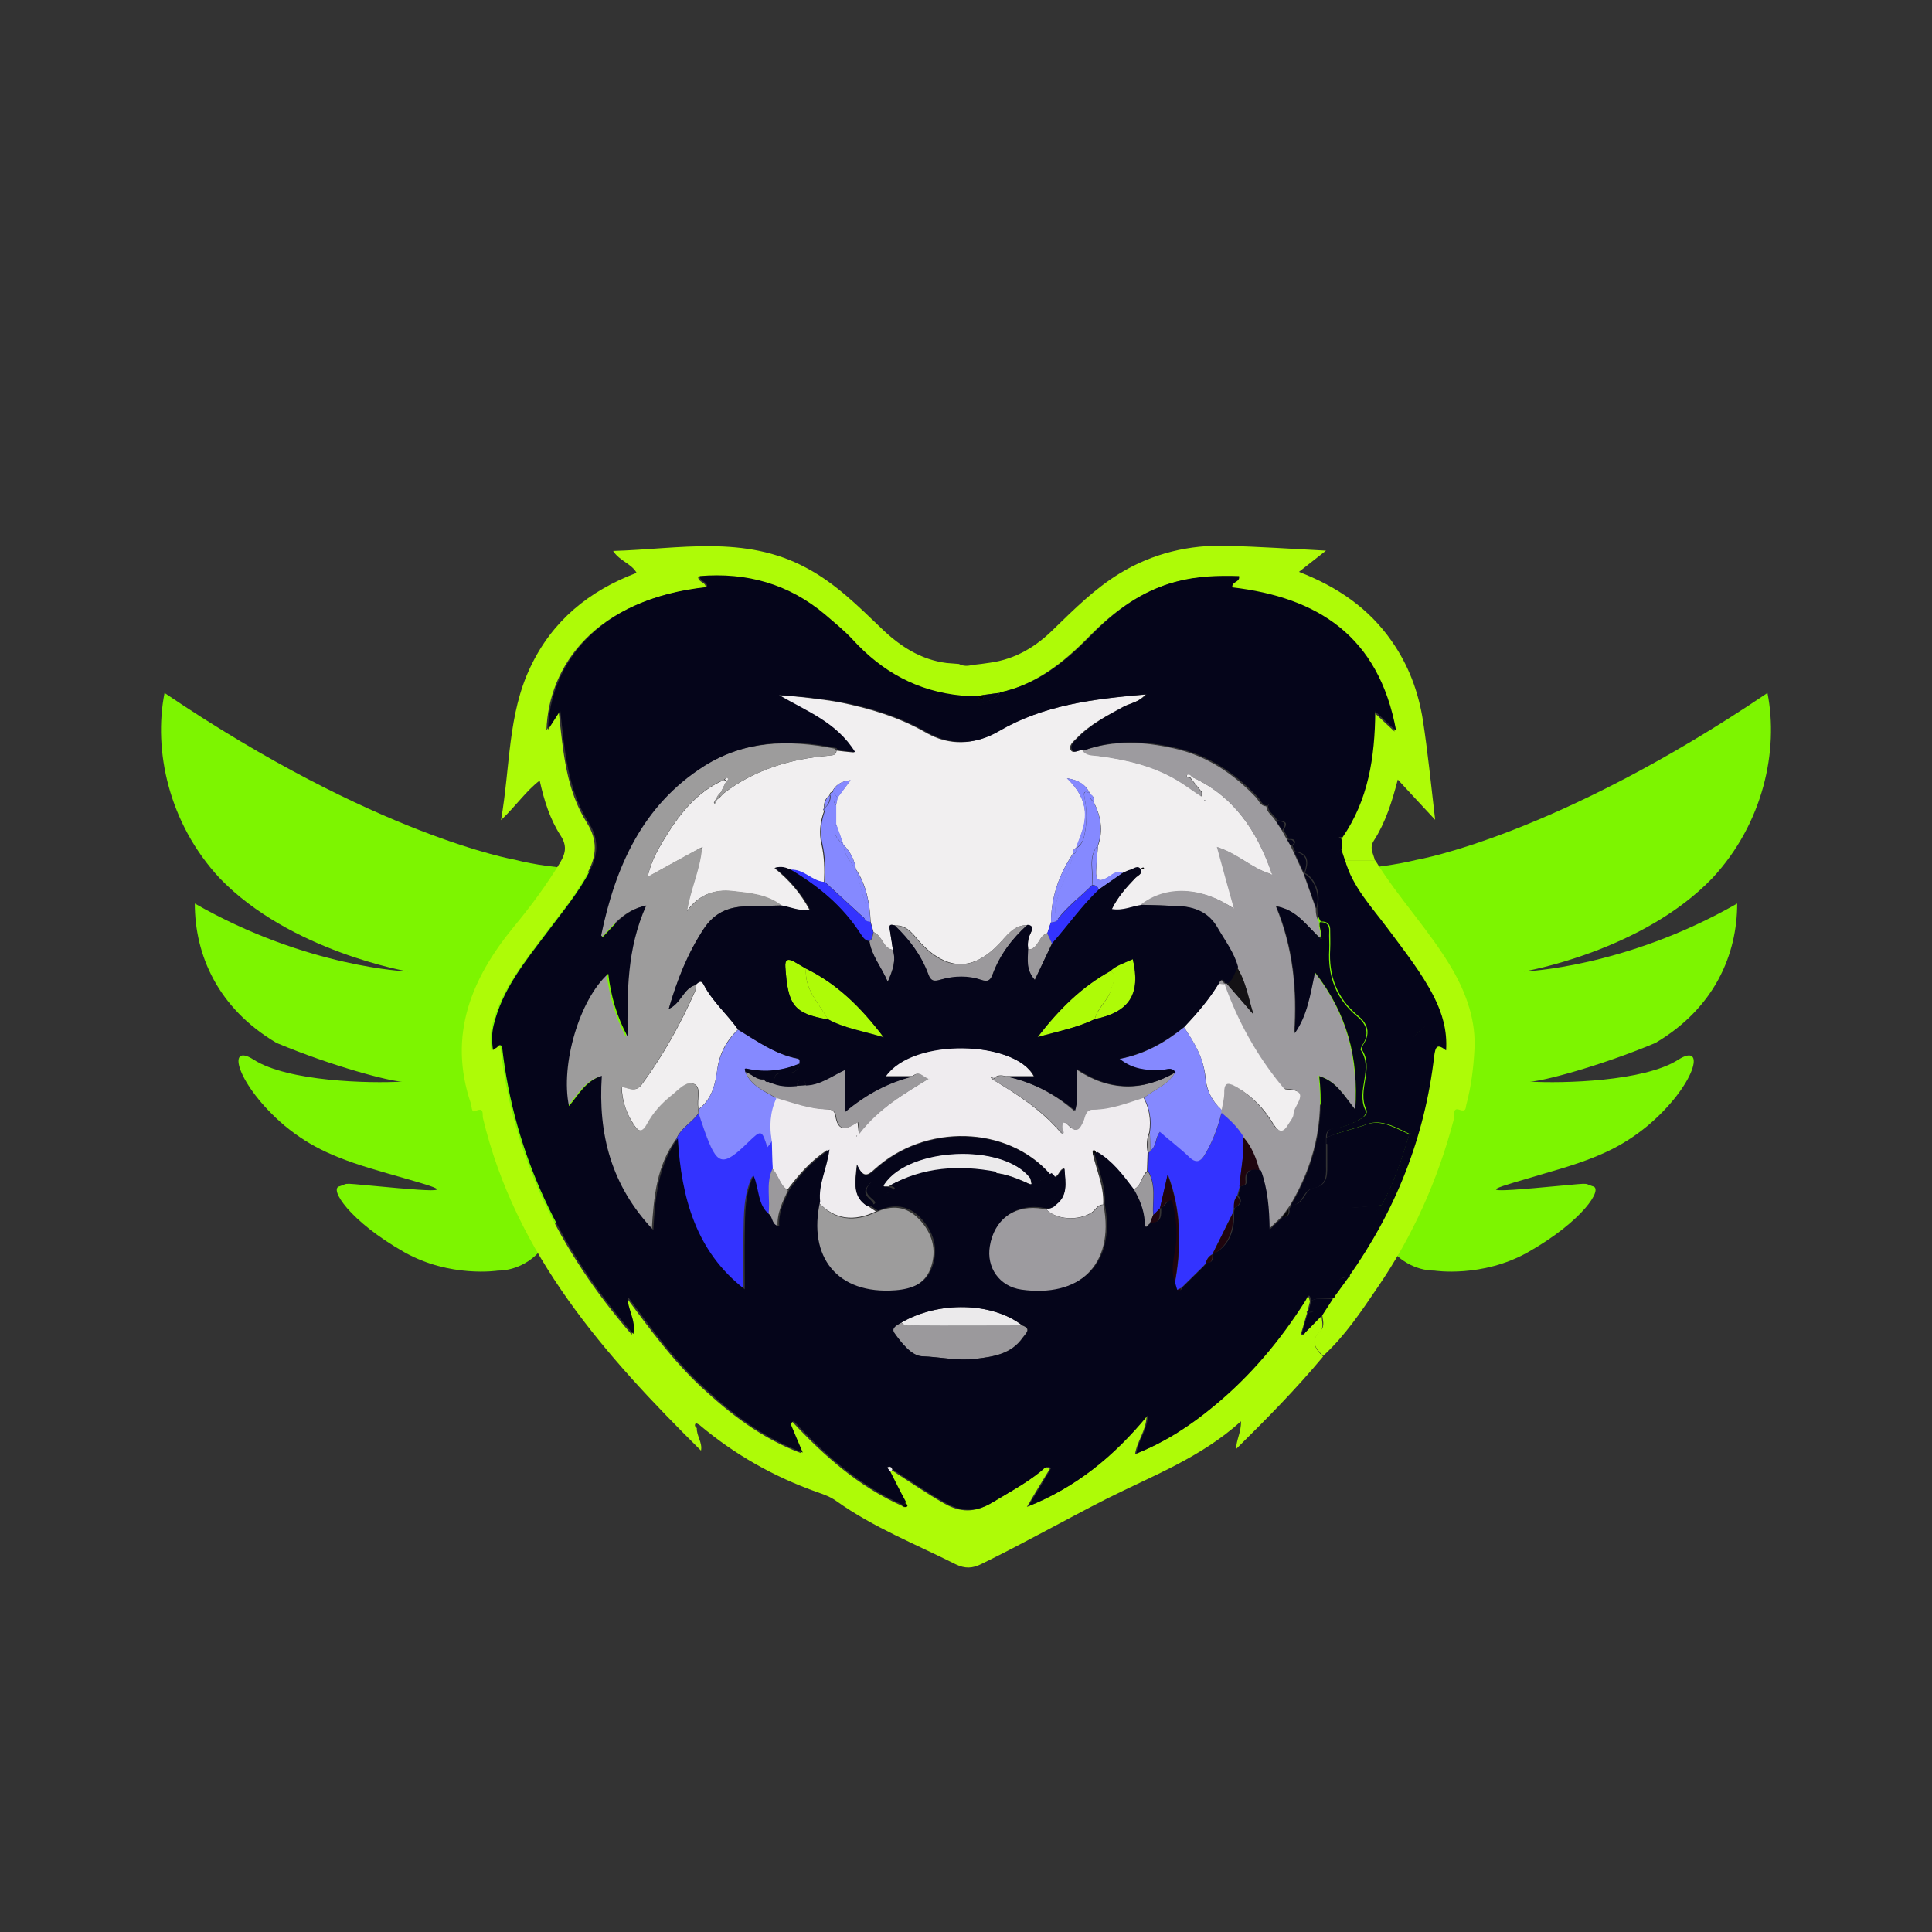 <?xml version="1.0" encoding="utf-8"?>
<!-- Generator: Adobe Illustrator 27.9.0, SVG Export Plug-In . SVG Version: 6.00 Build 0)  -->
<svg version="1.1" id="Capa_1" xmlns="http://www.w3.org/2000/svg" xmlns:xlink="http://www.w3.org/1999/xlink" x="0px" y="0px"
	 viewBox="0 0 60 60" style="enable-background:new 0 0 60 60;" xml:space="preserve">
<rect x="0" y="0" width="60" height="60" fill="#333333" stroke="none"/>
<style type="text/css">
	.st0{fill:#7DF500;}
	.st1{fill:#AEFB07;}
	.st2{fill:#030303;}
	.st3{fill:#F1EFF0;}
	.st4{fill:#9D9C9C;}
	.st5{fill:#9D9B9F;}
	.st6{fill:#EFECEF;}
	.st7{fill:#3333FF;}
	.st8{fill:#9B999C;}
	.st9{fill:#EBEAEB;}
	.st10{fill:#1F050E;}
	.st11{fill:#050407;}
	.st12{fill:#8589FF;}
	.st13{fill:#060406;}
	.st14{fill:#141215;}
	.st15{fill:#05051A;}
</style>
<path class="st0" d="M44.01,26.7c0,0,4.32-0.74,10.88-5.18c0.35,1.77-0.12,4.04-1.71,5.75c-2.19,2.28-5.85,2.9-5.85,2.9
	s3.13-0.11,6.62-2.11c0,1.59-0.71,3.25-2.54,4.33c-1.77,0.74-3.55,1.2-3.9,1.2c1.01,0.06,3.55,0,4.61-0.68
	c0.89-0.57,0.53,0.8-0.95,2.05c-0.83,0.68-1.6,1.03-3.19,1.48c-1.54,0.46-2.31,0.63-0.35,0.46c1.95-0.17,1.48-0.17,1.83-0.06
	c0.35,0.06-0.3,1.08-2.01,2.05c-1.42,0.8-2.9,0.57-2.9,0.57c-0.59,0-1.18-0.34-1.48-0.85c-0.95-1.94-3.07-6.26-2.9-6.44
	c0.12-0.17,0.59-2.79,0.89-4.27c0.12-0.51,0.59-0.91,1.12-0.91C42.71,26.93,43.3,26.87,44.01,26.7z"/>
<path class="st0" d="M15.99,26.7c0,0-4.32-0.74-10.88-5.18c-0.35,1.77,0.12,4.04,1.71,5.75c2.19,2.28,5.85,2.9,5.85,2.9
	s-3.13-0.11-6.62-2.11c0,1.59,0.71,3.25,2.54,4.33c1.77,0.74,3.55,1.2,3.9,1.2c-1.01,0.06-3.55,0-4.61-0.68
	C7,32.34,7.36,33.7,8.84,34.96c0.83,0.68,1.6,1.03,3.19,1.48c1.6,0.46,2.31,0.63,0.35,0.46c-1.95-0.17-1.48-0.17-1.83-0.06
	c-0.35,0.06,0.3,1.08,2.01,2.05c1.42,0.8,2.9,0.57,2.9,0.57c0.59,0,1.18-0.34,1.48-0.85c0.95-1.94,3.07-6.26,2.9-6.44
	c-0.12-0.17-0.59-2.79-0.89-4.27c-0.12-0.51-0.59-0.91-1.12-0.91C17.29,26.93,16.64,26.87,15.99,26.7z"/>
<g>
	<g>
		<path class="st1" d="M41.09,42.13c-0.84,1.01-1.76,1.94-2.7,2.87c0-0.28,0.16-0.52,0.15-0.86c-1.25,1.13-2.75,1.69-4.18,2.41
			c-1.3,0.66-2.57,1.38-3.88,2.02c-0.28,0.14-0.51,0.15-0.8,0.01c-1.25-0.63-2.55-1.14-3.7-1.96c-0.18-0.13-0.39-0.21-0.6-0.28
			c-1.35-0.48-2.57-1.17-3.66-2.09c-0.04-0.02-0.1-0.06-0.11-0.05c-0.05,0.05-0.03,0.11,0.03,0.15c-0.01,0.24,0.18,0.45,0.13,0.7
			c-2.99-2.96-5.75-6.07-6.77-10.32c-0.03-0.11,0.06-0.37-0.25-0.22c-0.11,0.05-0.1-0.16-0.13-0.25c-0.71-2.1,0.01-3.86,1.33-5.47
			c0.53-0.64,1.02-1.3,1.45-2.01c0.17-0.29,0.21-0.52,0.01-0.83c-0.33-0.51-0.51-1.08-0.65-1.71c-0.43,0.33-0.72,0.77-1.2,1.23
			c0.29-1.68,0.21-3.28,0.91-4.75c0.68-1.44,1.82-2.37,3.3-2.93c-0.16-0.29-0.52-0.36-0.73-0.68c2.05-0.06,4.09-0.51,6.01,0.53
			c0.9,0.48,1.61,1.19,2.33,1.88c0.57,0.55,1.22,0.97,2.02,1.07c0.13,0.01,0.25,0.02,0.38,0.03c0.13,0.07,0.27,0.07,0.42,0.03
			c0.18-0.02,0.37-0.04,0.55-0.07c0.79-0.11,1.43-0.5,1.98-1.05c0.64-0.62,1.27-1.25,2.04-1.72c1.03-0.63,2.17-0.9,3.37-0.86
			c0.97,0.03,1.93,0.09,3.04,0.15c-0.33,0.26-0.56,0.44-0.84,0.66c1.19,0.46,2.17,1.13,2.88,2.15c0.52,0.74,0.83,1.57,0.97,2.46
			c0.15,0.98,0.25,1.97,0.38,3.09c-0.44-0.47-0.79-0.85-1.16-1.25c-0.18,0.69-0.38,1.33-0.74,1.89c-0.16,0.24-0.01,0.42,0.03,0.63
			c-0.31,0-0.63,0-0.94,0c-0.04-0.12-0.08-0.24-0.12-0.36c0-0.09,0-0.19,0-0.28c0-0.02,0-0.04,0-0.06c0.8-1.16,1.01-2.48,1.02-3.92
			c0.22,0.21,0.39,0.37,0.65,0.61c-0.55-2.96-2.45-4.15-5.09-4.46c-0.02-0.19,0.25-0.16,0.21-0.35c-0.65-0.02-1.3,0-1.94,0.17
			c-1.07,0.28-1.91,0.92-2.66,1.68c-0.8,0.82-1.67,1.51-2.82,1.76c-0.15,0.02-0.31,0.04-0.46,0.06c-0.07,0.01-0.14,0.03-0.21,0.04
			c-0.18,0-0.36,0-0.53,0c-1.37-0.12-2.47-0.74-3.39-1.75c-0.26-0.28-0.56-0.52-0.85-0.77c-1.13-0.94-2.43-1.3-3.89-1.19
			c0,0.19,0.26,0.16,0.23,0.34c-3.44,0.36-4.88,2.45-4.94,4.43c0.13-0.2,0.25-0.39,0.38-0.59c0.14,1.27,0.23,2.44,0.88,3.47
			c0.33,0.53,0.3,1.01,0.03,1.52c-0.36,0.7-0.86,1.29-1.33,1.91c-0.66,0.89-1.38,1.75-1.65,2.87c-0.06,0.25-0.06,0.5-0.02,0.77
			c0.05-0.04,0.08-0.06,0.12-0.08c0.05-0.03,0.07-0.11,0.16-0.04c0.38,3.4,1.82,6.34,4.08,8.94c0.09-0.45-0.19-0.77-0.18-1.17
			c0.73,0.98,1.44,1.96,2.34,2.8c0.9,0.83,1.85,1.58,3.1,2.05c-0.16-0.37-0.27-0.64-0.38-0.9c0.03-0.03,0.07-0.05,0.1-0.08
			c0.99,1.06,2.06,2.01,3.4,2.61c0.04,0.03,0.09,0.08,0.14,0.01c0.01-0.02-0.03-0.07-0.05-0.1c-0.16-0.32-0.32-0.64-0.49-0.95
			c0.03-0.02,0.05-0.05,0.08-0.07c0.54,0.35,1.08,0.72,1.64,1.04c0.51,0.29,0.95,0.29,1.46-0.01c0.51-0.31,1.05-0.59,1.51-0.97
			c0.09-0.07,0.17-0.21,0.32-0.09c0,0-0.01,0-0.01,0c-0.24,0.39-0.48,0.78-0.71,1.18c1.48-0.59,2.66-1.54,3.72-2.83
			c-0.02,0.48-0.3,0.78-0.36,1.19c0.93-0.37,1.7-0.89,2.42-1.48c1.13-0.93,2.05-2.03,2.83-3.26c0.05-0.07,0.12-0.32,0.18,0
			c-0.02,0.09-0.05,0.19-0.07,0.28c-0.03,0.02-0.04,0.04-0.02,0.08c-0.05,0.18-0.11,0.37-0.16,0.55c-0.01,0.04-0.04,0.1-0.02,0.11
			c0.04,0.04,0.08,0,0.1-0.04c0.18-0.18,0.35-0.36,0.53-0.54c0.01,0.17,0.08,0.37-0.04,0.49C40.69,41.64,40.83,41.88,41.09,42.13z"
			/>
		<path class="st1" d="M41.77,26.72c0.31,0,0.63,0,0.94,0c0.73,1.19,1.71,2.2,2.41,3.41c0.44,0.77,0.72,1.6,0.67,2.47
			c-0.03,0.56-0.1,1.14-0.25,1.7c-0.03,0.1,0.01,0.25-0.23,0.16c-0.21-0.07-0.13,0.2-0.16,0.3c-0.49,1.87-1.27,3.62-2.36,5.21
			c-0.51,0.75-1.02,1.52-1.7,2.14c-0.26-0.25-0.41-0.49-0.07-0.8c0.13-0.12,0.06-0.32,0.04-0.49c0.11-0.17,0.22-0.34,0.33-0.51
			c0.16-0.22,0.32-0.44,0.48-0.66c0,0,0,0,0,0c1.46-2.06,2.36-4.34,2.66-6.85c0.04-0.3,0.08-0.4,0.37-0.18
			c0.04-0.62-0.12-1.15-0.37-1.65c-0.39-0.77-0.93-1.44-1.44-2.13C42.6,28.17,42.01,27.56,41.77,26.72z"/>
	</g>
	<path class="st2" d="M30.57,21.58c-0.04,0.17-0.1,0.2-0.21,0.04C30.43,21.61,30.5,21.59,30.57,21.58z"/>
	<path class="st2" d="M28.13,46.67c0.02,0.03,0.06,0.08,0.05,0.1c-0.04,0.07-0.09,0.02-0.14-0.01C28.07,46.73,28.1,46.7,28.13,46.67
		z"/>
	<path class="st3" d="M25.98,23.31c0.15,0.02,0.31,0.04,0.54,0.06c-0.58-0.94-1.51-1.28-2.37-1.78c0.31,0.02,0.62,0.04,0.93,0.08
		c0.33,0.04,0.66,0.08,0.99,0.14c0.94,0.19,1.84,0.46,2.68,0.94c0.72,0.42,1.5,0.39,2.23-0.03c1.4-0.82,2.95-1.01,4.59-1.15
		c-0.22,0.25-0.48,0.27-0.69,0.38c-0.51,0.28-1.04,0.55-1.45,0.98c-0.1,0.1-0.25,0.22-0.18,0.36c0.08,0.15,0.25-0.03,0.38,0.02
		c0.13,0.15,0.31,0.13,0.48,0.16c0.85,0.11,1.68,0.3,2.43,0.74c0.26,0.15,0.51,0.34,0.78,0.52c0-0.08,0.01-0.12,0-0.14
		c-0.12-0.15-0.24-0.29-0.35-0.44L37,24.12c1.31,0.59,2.03,1.67,2.49,2.97c-0.02,0.02-0.03,0.03-0.05,0.05
		c-0.56-0.17-0.99-0.61-1.62-0.82c0.18,0.66,0.35,1.27,0.53,1.92c-1.03-0.7-2.13-0.74-2.9-0.12c-0.3,0.03-0.59,0.19-0.93,0.13
		c0.19-0.39,0.46-0.69,0.74-0.98c0.07-0.07,0.23-0.13,0.16-0.25c-0.09-0.15-0.22-0.02-0.33,0.01c-0.08,0.02-0.14,0.06-0.22,0.09
		c-0.21-0.1-0.35,0.07-0.5,0.15c-0.27,0.15-0.34,0.03-0.33-0.21c0.01-0.27,0.04-0.53,0.06-0.79c0.17-0.47,0.09-0.92-0.13-1.36
		c0.02-0.11-0.01-0.19-0.12-0.24l0-0.03c-0.13-0.27-0.35-0.41-0.71-0.47c0.48,0.47,0.67,0.96,0.5,1.55
		c-0.06,0.21-0.14,0.41-0.22,0.62l0-0.01c-0.08,0.04-0.11,0.11-0.1,0.19c0,0,0-0.01,0-0.01c-0.43,0.65-0.68,1.35-0.68,2.13
		c-0.04,0.11-0.08,0.22-0.11,0.34c-0.28,0.07-0.26,0.5-0.6,0.51c-0.02-0.17-0.01-0.33,0.07-0.49c0.03-0.07,0.14-0.25-0.09-0.27
		c-0.43,0-0.63,0.32-0.88,0.58c-0.8,0.84-1.59,0.84-2.41,0c-0.23-0.24-0.41-0.59-0.83-0.57c-0.09-0.02-0.19-0.06-0.16,0.11
		c0.04,0.22,0.07,0.43,0.1,0.65c-0.32-0.05-0.33-0.45-0.6-0.55c-0.03-0.11-0.06-0.21-0.09-0.32c-0.03-0.58-0.13-1.14-0.46-1.64
		L26.58,27c-0.04-0.3-0.18-0.56-0.39-0.77l0,0.01c-0.08-0.22-0.15-0.44-0.23-0.65c0-0.19,0-0.39,0-0.58
		c0.01-0.07,0.03-0.13,0.04-0.2l0-0.03c0.12-0.16,0.24-0.32,0.41-0.55c-0.32,0.04-0.46,0.16-0.56,0.34l0,0.02
		c-0.06,0.01-0.09,0.05-0.09,0.11l0,0c-0.14,0.1-0.18,0.24-0.17,0.4l0,0.01c-0.01,0.01-0.03,0.02-0.03,0.02
		c0.01,0.02,0.02,0.04,0.03,0.06c-0.12,0.33-0.16,0.68-0.08,1.02c0.09,0.39,0.1,0.79,0.08,1.19c-0.39-0.03-0.64-0.41-1.05-0.38
		c-0.15-0.07-0.3-0.12-0.49-0.06c0.47,0.38,0.82,0.79,1.09,1.3c-0.34,0.05-0.6-0.08-0.88-0.13c-0.44-0.35-0.98-0.39-1.51-0.45
		c-0.59-0.07-1.07,0.12-1.43,0.63c0.11-0.69,0.4-1.28,0.46-1.93c0.01-0.02,0.02-0.04,0.03-0.07c-0.02,0.01-0.04,0.02-0.06,0.03
		c-0.52,0.28-1.04,0.57-1.64,0.9c0.11-0.48,0.3-0.82,0.5-1.15c0.47-0.78,1.01-1.49,1.88-1.87c0.02,0.02,0.04,0.04,0.06,0.06
		c-0.05,0.11-0.11,0.21-0.16,0.32c-0.03,0.03-0.06,0.07-0.09,0.1c-0.02,0.04-0.04,0.08-0.07,0.12c-0.02,0.04-0.04,0.07-0.06,0.11
		c0,0,0.02,0.02,0.03,0.03c0.02-0.04,0.04-0.08,0.06-0.12c0.04-0.03,0.07-0.06,0.11-0.09c0.03-0.03,0.06-0.07,0.09-0.1
		c0.96-0.74,2.07-1.08,3.27-1.18C25.84,23.45,25.97,23.47,25.98,23.31z M37.41,24.88l0.02-0.03l-0.03,0L37.41,24.88z M35.5,26.94
		c-0.02,0.01-0.04,0.02-0.06,0.03c0.01,0.01,0.02,0.03,0.03,0.03c0.02,0,0.04-0.02,0.06-0.03C35.52,26.96,35.52,26.95,35.5,26.94z"
		/>
	<path class="st4" d="M21.8,26.37c-0.06,0.65-0.35,1.24-0.46,1.93c0.36-0.51,0.84-0.7,1.43-0.63c0.53,0.06,1.06,0.1,1.51,0.45
		c-0.38,0.01-0.76,0.02-1.14,0.03c-0.54,0.02-0.96,0.21-1.28,0.69c-0.5,0.76-0.83,1.59-1.09,2.49c0.38-0.17,0.45-0.64,0.83-0.74
		c0,0.06,0.01,0.13-0.02,0.19c-0.45,1.02-0.99,1.99-1.65,2.89c-0.2,0.27-0.4,0.13-0.63,0.08c0.01,0.44,0.15,0.81,0.36,1.15
		c0.14,0.22,0.26,0.32,0.42,0.01c0.18-0.34,0.43-0.63,0.74-0.87c0.22-0.17,0.47-0.48,0.72-0.38c0.25,0.1,0.08,0.49,0.14,0.74
		c0,0.02,0,0.03,0,0.05c0,0.04,0.01,0.08,0.01,0.12c-0.2,0.29-0.55,0.46-0.69,0.8c-0.6,0.82-0.7,1.78-0.76,2.85
		c-1.3-1.38-1.71-2.99-1.6-4.79c-0.51,0.16-0.72,0.59-1.02,0.94c-0.27-1.29,0.33-3.32,1.22-4.11c0.09,0.7,0.28,1.34,0.6,1.95
		c-0.01-1.36-0.03-2.71,0.58-4.07c-0.66,0.14-0.98,0.6-1.35,0.98c-0.02-0.02-0.05-0.04-0.05-0.05c0.44-2.13,1.28-4.04,3.2-5.26
		c1.27-0.81,2.67-0.85,4.1-0.56c0.02,0,0.04,0.05,0.05,0.07c-0.02,0.16-0.15,0.14-0.25,0.15c-1.19,0.1-2.3,0.44-3.27,1.18
		c-0.02-0.02-0.04-0.04-0.06-0.06c0.05-0.11,0.11-0.21,0.16-0.32c0.01-0.02,0.05-0.06,0.04-0.07c-0.03-0.05-0.07-0.03-0.1,0.01
		c-0.87,0.38-1.41,1.09-1.88,1.87c-0.2,0.33-0.39,0.67-0.5,1.15c0.61-0.33,1.12-0.62,1.64-0.9C21.78,26.34,21.79,26.36,21.8,26.37z"
		/>
	<path class="st5" d="M39.48,27.09c-0.46-1.3-1.17-2.38-2.49-2.97c-0.04-0.05-0.11-0.09-0.14-0.03c-0.03,0.07,0.07,0.05,0.11,0.07
		c0.12,0.15,0.24,0.29,0.35,0.44c0.01,0.02,0,0.06,0,0.14c-0.28-0.18-0.52-0.37-0.78-0.52c-0.75-0.44-1.58-0.63-2.43-0.74
		c-0.17-0.02-0.35,0-0.48-0.16c0.95-0.35,1.91-0.29,2.87-0.07c1,0.23,1.82,0.78,2.52,1.52c0.09,0.1,0.13,0.26,0.31,0.27l0.01,0.01
		c0.01,0.2,0.2,0.28,0.28,0.44c0.07,0.1,0.13,0.2,0.2,0.3c0.05,0.1,0.11,0.2,0.16,0.29c0.04,0.06,0.07,0.13,0.11,0.19
		c0.03,0.06,0.06,0.13,0.09,0.19c0.1,0.22,0.21,0.45,0.31,0.67c0,0,0,0,0,0c0.13,0.36,0.26,0.72,0.38,1.08
		c0,0.15,0.02,0.3,0.11,0.43c-0.05,0.16,0.1,0.33,0,0.49l0.01-0.01c-0.41-0.36-0.71-0.87-1.36-0.98c0.54,1.31,0.66,2.61,0.57,3.94
		c0.39-0.55,0.48-1.18,0.63-1.89c0.99,1.27,1.36,2.64,1.25,4.26c-0.36-0.45-0.58-0.88-1.12-1.04c0.17,1.47-0.15,2.78-0.88,4.01
		c-0.03,0.04-0.06,0.09-0.09,0.13c-0.07,0.09-0.13,0.18-0.2,0.26c-0.12,0.11-0.24,0.23-0.41,0.39c-0.01-0.66-0.06-1.27-0.27-1.84
		c-0.1-0.38-0.25-0.75-0.51-1.05c-0.17-0.3-0.42-0.53-0.68-0.75c0-0.04,0-0.07,0-0.11c0.03-0.17,0.08-0.35,0.08-0.52
		c-0.01-0.4,0.17-0.32,0.4-0.18c0.48,0.28,0.85,0.68,1.13,1.14c0.18,0.3,0.32,0.25,0.47-0.01c0.06-0.1,0.14-0.2,0.15-0.3
		c0.01-0.27,0.61-0.75-0.24-0.77c-0.05,0-0.1-0.08-0.14-0.13c-0.77-0.94-1.35-2-1.76-3.14l0.04,0l0.05,0
		c0.25,0.29,0.5,0.58,0.83,0.95c-0.17-0.56-0.25-1.04-0.51-1.46c-0.12-0.45-0.4-0.82-0.63-1.21c-0.27-0.48-0.7-0.66-1.22-0.68
		c-0.38-0.02-0.76-0.03-1.14-0.04c0.77-0.61,1.88-0.58,2.9,0.12c-0.18-0.65-0.35-1.25-0.53-1.92c0.64,0.2,1.06,0.64,1.62,0.82
		c0.03,0.01,0.05,0.02,0.08,0.02C39.5,27.14,39.49,27.11,39.48,27.09z"/>
	<path class="st6" d="M35.17,36.95c-0.33-0.44-0.65-0.88-1.14-1.16c-0.01-0.04-0.04-0.09-0.09-0.06c-0.02,0.01,0,0.08,0,0.12
		c0.12,0.52,0.35,1.01,0.32,1.56c-0.17-0.01-0.23,0.15-0.34,0.23c-0.41,0.29-1.15,0.24-1.43-0.09c0.09-0.01,0.18-0.01,0.23-0.11
		c0.47-0.28,0.36-0.72,0.33-1.16c-0.19,0.04-0.16,0.32-0.37,0.25c-0.03-0.03-0.05-0.06-0.08-0.08c-1.32-1.5-3.87-1.57-5.44-0.14
		c-0.22,0.2-0.35,0.28-0.55-0.15c-0.06,0.57-0.14,1,0.32,1.28c0.09,0.06,0.18,0.12,0.27,0.18c-0.67,0.32-1.28,0.27-1.8-0.3
		c-0.06-0.53,0.21-1,0.29-1.61c-0.55,0.37-0.9,0.79-1.24,1.24c-0.25-0.16-0.28-0.47-0.48-0.67c-0.01-0.29-0.01-0.58-0.02-0.87
		c-0.07-0.46-0.05-0.91,0.14-1.34c0.53,0.15,1.05,0.36,1.61,0.38c0.13,0,0.22,0.06,0.24,0.19c0.09,0.58,0.39,0.4,0.7,0.2l-0.01-0.01
		c0.01,0.09,0.02,0.18,0.04,0.38c0.61-0.79,1.4-1.24,2.16-1.71c0.01-0.01,0.02-0.02,0.03-0.03c-0.01,0.01-0.02,0.03-0.02,0.04
		c-0.17-0.03-0.29-0.28-0.5-0.09c-0.27,0-0.54,0-0.85,0c0.85-1.22,4.03-1.11,4.61,0c-0.3,0-0.58,0-0.86,0
		c-0.14-0.03-0.28-0.05-0.39,0.08c-0.02-0.03-0.02-0.09-0.08-0.03c0,0,0.04,0.03,0.05,0.05c0.76,0.46,1.51,0.94,2.1,1.63
		c0.02,0.02,0.06,0.06,0.07,0.05c0.05-0.04,0.03-0.07-0.01-0.11c-0.01-0.15-0.03-0.36,0.19-0.15c0.27,0.27,0.35,0.1,0.46-0.13
		c0.07-0.15,0.06-0.35,0.31-0.36c0.55-0.01,1.05-0.21,1.57-0.37c0.18,0.34,0.24,0.7,0.18,1.08c-0.08,0.2-0.09,0.41-0.05,0.62
		c-0.01,0.2-0.01,0.39-0.02,0.59C35.44,36.53,35.45,36.86,35.17,36.95z M26.6,35.3l0.02-0.03l-0.02,0L26.6,35.3z"/>
	<g>
		<path class="st7" d="M23.97,35.43c-0.04,0.06-0.09,0.12-0.14,0.18c-0.17-0.55-0.19-0.55-0.59-0.16c-0.81,0.79-0.97,0.74-1.36-0.35
			c-0.06-0.18-0.12-0.36-0.18-0.53c-0.2,0.29-0.55,0.46-0.69,0.8c0.11,1.84,0.56,3.52,2.08,4.69c0-0.6-0.01-1.18,0-1.76
			c0.01-0.59,0-1.19,0.27-1.77c0.19,0.41,0.11,0.91,0.51,1.22c0.08-0.48-0.09-0.99,0.13-1.45C23.98,36.01,23.98,35.72,23.97,35.43z"
			/>
		<path class="st7" d="M38.62,35.31c-0.17-0.3-0.42-0.53-0.68-0.75c-0.11,0.45-0.27,0.88-0.51,1.28c-0.12,0.21-0.26,0.3-0.48,0.09
			c-0.28-0.27-0.6-0.51-0.92-0.79c-0.15,0.18-0.1,0.45-0.29,0.58c-0.01,0.03-0.03,0.05-0.06,0.06c-0.01,0.2-0.01,0.39-0.02,0.59
			c0.26,0.43,0.13,0.9,0.16,1.36c0.07-0.07,0.14-0.14,0.21-0.21c0,0,0,0,0,0c0.08-0.35,0.16-0.7,0.24-1.05
			c0.43,1.13,0.43,2.27,0.21,3.43c0.02,0.06,0.03,0.12,0.05,0.17c0.05-0.03,0.11-0.06,0.16-0.08c0.22-0.22,0.45-0.44,0.67-0.66
			c0.03-0.03,0.06-0.07,0.09-0.1c0,0,0,0,0,0c0.02-0.13,0.09-0.22,0.2-0.28c0,0,0,0,0,0c0.21-0.43,0.43-0.86,0.64-1.29
			c0.01-0.05,0.02-0.09,0.03-0.14c0-0.14,0-0.27,0.1-0.38c0.03-0.1,0.05-0.2,0.08-0.29C38.53,36.34,38.65,35.83,38.62,35.31z"/>
	</g>
	<path class="st4" d="M25.42,37.34c0.52,0.58,1.13,0.62,1.8,0.3c0.48-0.22,0.93-0.18,1.31,0.21c0.42,0.43,0.58,0.96,0.37,1.54
		c-0.19,0.5-0.63,0.68-1.14,0.72C25.95,40.24,25.03,39.06,25.42,37.34z"/>
	<path class="st5" d="M32.5,37.56c0.29,0.33,1.02,0.37,1.43,0.09c0.11-0.08,0.17-0.24,0.34-0.23c0.37,1.92-0.85,2.91-2.59,2.66
		c-0.69-0.1-1.09-0.69-0.98-1.35c0.13-0.8,0.74-1.28,1.53-1.21C32.31,37.53,32.41,37.54,32.5,37.56z"/>
	<path class="st8" d="M31.74,41.16c0.29,0.11,0.13,0.23,0.02,0.38c-0.36,0.51-0.89,0.59-1.46,0.66c-0.57,0.07-1.12-0.06-1.68-0.08
		c-0.32-0.01-0.63-0.41-0.85-0.72c-0.13-0.18,0.09-0.25,0.22-0.33c0.11,0.14,0.26,0.09,0.39,0.09
		C29.51,41.16,30.63,41.16,31.74,41.16z"/>
	<path class="st9" d="M27.58,36.85c-0.05-0.02-0.21,0.04-0.12-0.09c0.78-1.15,3.69-1.27,4.52-0.19c0.03,0.04,0.03,0.11,0.06,0.23
		c-0.41-0.19-0.77-0.34-1.16-0.38C29.74,36.2,28.63,36.27,27.58,36.85z"/>
	<path class="st9" d="M31.74,41.16c-1.12,0-2.24,0.01-3.35,0c-0.13,0-0.29,0.05-0.39-0.09C29.16,40.4,30.81,40.44,31.74,41.16z"/>
	<path class="st8" d="M35.65,36.38c0.26,0.43,0.13,0.9,0.16,1.36c-0.03,0.09-0.07,0.18-0.1,0.26c-0.07,0.02-0.19,0.3-0.2-0.03
		c-0.01-0.37-0.15-0.7-0.34-1.01C35.45,36.86,35.44,36.53,35.65,36.38z"/>
	<path class="st8" d="M23.86,37.75c0.08-0.48-0.09-0.99,0.13-1.45c0.2,0.2,0.23,0.51,0.48,0.67c-0.17,0.36-0.35,0.71-0.32,1.14
		C23.93,38.07,23.95,37.87,23.86,37.75z"/>
	<path class="st10" d="M36.02,37.53c0.08-0.35,0.16-0.7,0.24-1.05c0.43,1.13,0.43,2.27,0.21,3.43c-0.13-0.3-0.1-0.63-0.04-0.93
		c0.12-0.57,0.07-1.12-0.07-1.68C36.17,37.28,36.16,37.51,36.02,37.53z"/>
	<path class="st10" d="M38.49,36.85c0.04-0.51,0.16-1.02,0.12-1.54c0.27,0.3,0.41,0.67,0.51,1.05c-0.27-0.06-0.48-0.04-0.44,0.33
		C38.7,36.8,38.6,36.84,38.49,36.85z"/>
	<path class="st10" d="M37.65,38.96c0.21-0.43,0.43-0.86,0.64-1.29C38.33,38.26,38.09,38.75,37.65,38.96z"/>
	<path class="st10" d="M35.71,38c0.03-0.09,0.07-0.18,0.1-0.26c0.07-0.07,0.14-0.14,0.21-0.21C36.02,37.76,36.04,38,35.71,38z"/>
	<path class="st10" d="M38.32,37.53c0-0.14,0-0.27,0.1-0.38C38.59,37.33,38.47,37.43,38.32,37.53z"/>
	<path class="st10" d="M37.45,39.24c0.02-0.13,0.09-0.22,0.2-0.28C37.65,39.11,37.64,39.24,37.45,39.24z"/>
	<path class="st11" d="M39.81,37.82c0.07-0.09,0.13-0.17,0.2-0.26C40.04,37.71,39.98,37.8,39.81,37.82z"/>
	<path class="st10" d="M36.52,40.09c0.05-0.03,0.11-0.06,0.16-0.08C36.66,40.09,36.61,40.12,36.52,40.09z"/>
	<path class="st9" d="M27.64,45.71c-0.03-0.04-0.06-0.09-0.1-0.13c0.08-0.04,0.14-0.04,0.17,0.06
		C27.69,45.66,27.67,45.69,27.64,45.71z"/>
	<path class="st10" d="M37.36,39.35c0.03-0.03,0.06-0.07,0.09-0.1C37.42,39.28,37.39,39.31,37.36,39.35z"/>
	<path class="st9" d="M32.65,45.6c-0.02-0.02-0.05-0.03-0.07-0.05c0.02,0.02,0.04,0.03,0.06,0.05C32.65,45.6,32.65,45.6,32.65,45.6z
		"/>
	<path class="st12" d="M26.01,24.78c0,0,0,0.03,0,0.03c-0.1,0.05-0.14,0.11-0.04,0.2c0,0.19,0,0.39,0,0.58
		c-0.14,0.29,0.04,0.48,0.23,0.65c0,0,0-0.01,0-0.01c0.01,0.31,0.22,0.54,0.39,0.77c0,0-0.01-0.01-0.01-0.01
		c0.05,0.2,0.12,0.39,0.16,0.59c0.07,0.31,0.25,0.61,0.12,0.95c-0.41-0.38-0.83-0.76-1.24-1.14c0.02-0.4,0.01-0.79-0.08-1.19
		c-0.08-0.34-0.04-0.69,0.08-1.02c0-0.03,0-0.05,0-0.08c0,0,0-0.01,0-0.01c0.12-0.11,0.19-0.23,0.17-0.4c0,0,0,0,0,0
		c0.03-0.04,0.06-0.07,0.09-0.11c0,0,0-0.02,0-0.02C25.91,24.64,25.96,24.71,26.01,24.78z"/>
	<path class="st12" d="M33.84,24.63c0,0,0,0.03,0,0.03c-0.01,0.1,0.04,0.18,0.12,0.24c0.22,0.44,0.3,0.89,0.13,1.36
		c-0.32,0.37-0.12,0.82-0.18,1.23c-0.35,0.35-0.76,0.65-1.06,1.05c-0.15-0.2-0.07-0.41-0.02-0.62c0.11-0.48,0.42-0.9,0.48-1.4
		c0,0,0,0.01,0,0.01c0.11-0.02,0.12-0.1,0.1-0.19c0,0,0,0.01,0,0.01c0.17-0.08,0.24-0.26,0.27-0.42c0.08-0.38,0.08-0.78,0-1.16
		C33.64,24.54,33.73,24.59,33.84,24.63z"/>
	<path class="st8" d="M31.9,28.73c-0.47,0.43-0.85,0.93-1.08,1.54c-0.07,0.18-0.16,0.24-0.35,0.17c-0.42-0.14-0.84-0.13-1.26-0.01
		c-0.2,0.06-0.3,0.06-0.39-0.17c-0.21-0.59-0.58-1.08-1.04-1.51c0.42-0.02,0.6,0.33,0.83,0.57c0.81,0.84,1.6,0.84,2.41,0
		C31.27,29.05,31.48,28.73,31.9,28.73z"/>
	<path class="st7" d="M25.61,27.39c0.41,0.38,0.83,0.76,1.24,1.14c0.04,0.08,0.11,0.08,0.18,0.1c0.03,0.11,0.06,0.21,0.09,0.32
		c-0.03,0.1-0.02,0.21-0.13,0.28c-0.14-0.02-0.21-0.13-0.28-0.24c-0.55-0.85-1.3-1.47-2.16-1.98
		C24.97,26.98,25.22,27.37,25.61,27.39z"/>
	<path class="st7" d="M32.86,28.54c0.31-0.4,0.71-0.7,1.06-1.05c0.1,0.01,0.18,0.04,0.2,0.15c-0.54,0.51-0.96,1.12-1.45,1.67
		c-0.05-0.11-0.1-0.21-0.15-0.32c0.04-0.11,0.08-0.22,0.11-0.34C32.72,28.63,32.82,28.64,32.86,28.54z"/>
	<path class="st8" d="M27,29.23c0.11-0.06,0.1-0.18,0.13-0.28c0.28,0.1,0.29,0.5,0.6,0.55c0.1,0.32,0,0.61-0.16,0.99
		C27.36,30.02,27.06,29.68,27,29.23z"/>
	<path class="st8" d="M32.52,28.98c0.05,0.11,0.1,0.21,0.15,0.32c-0.17,0.37-0.34,0.73-0.54,1.14c-0.28-0.31-0.22-0.64-0.21-0.95
		C32.26,29.48,32.24,29.06,32.52,28.98z"/>
	<path class="st12" d="M32.86,28.54c-0.04,0.1-0.14,0.09-0.22,0.11c0-0.78,0.25-1.49,0.68-2.13c-0.06,0.5-0.36,0.92-0.48,1.4
		C32.79,28.13,32.71,28.33,32.86,28.54z"/>
	<path class="st12" d="M33.84,24.63c-0.12-0.04-0.21-0.09-0.16,0.13c0.08,0.38,0.08,0.78,0,1.16c-0.03,0.16-0.1,0.33-0.27,0.42
		c0.07-0.21,0.16-0.41,0.22-0.62c0.17-0.59-0.01-1.09-0.5-1.55C33.5,24.22,33.71,24.36,33.84,24.63z"/>
	<path class="st12" d="M34.12,27.63c-0.02-0.11-0.1-0.14-0.2-0.15c0.06-0.41-0.14-0.86,0.18-1.23c-0.02,0.26-0.05,0.53-0.06,0.8
		c-0.01,0.25,0.06,0.36,0.33,0.21c0.15-0.08,0.29-0.25,0.5-0.15C34.61,27.29,34.36,27.46,34.12,27.63z"/>
	<path class="st12" d="M27.03,28.63c-0.07-0.01-0.15-0.02-0.18-0.1c0.13-0.34-0.05-0.64-0.12-0.95c-0.04-0.2-0.11-0.4-0.16-0.59
		C26.9,27.49,27.01,28.05,27.03,28.63z"/>
	<path class="st12" d="M26.01,24.78c-0.05-0.07-0.1-0.14-0.15-0.21c0.1-0.18,0.24-0.31,0.56-0.34
		C26.25,24.46,26.13,24.62,26.01,24.78z"/>
	<path class="st12" d="M26.58,27c-0.17-0.24-0.37-0.46-0.39-0.77C26.4,26.45,26.54,26.7,26.58,27z"/>
	<path class="st12" d="M26.2,26.24c-0.19-0.18-0.37-0.36-0.23-0.65C26.05,25.8,26.12,26.02,26.2,26.24z"/>
	<path class="st12" d="M25.77,24.7c0.02,0.16-0.05,0.29-0.17,0.4C25.6,24.94,25.64,24.8,25.77,24.7z"/>
	<path class="st12" d="M33.96,24.89c-0.08-0.06-0.13-0.13-0.12-0.24C33.95,24.7,33.98,24.78,33.96,24.89z"/>
	<path class="st4" d="M22.27,24.83c-0.02,0.04-0.04,0.08-0.06,0.12c-0.01-0.01-0.03-0.03-0.03-0.03c0.02-0.04,0.04-0.07,0.06-0.11
		C22.24,24.8,22.27,24.83,22.27,24.83z"/>
	<path class="st12" d="M25.97,25c-0.09-0.09-0.06-0.15,0.04-0.2C26,24.87,25.98,24.94,25.97,25z"/>
	<path class="st12" d="M33.42,26.33c0.02,0.09,0,0.17-0.1,0.19C33.31,26.44,33.34,26.37,33.42,26.33z"/>
	<polygon class="st5" points="37.41,24.88 37.4,24.84 37.43,24.85 	"/>
	<path class="st4" d="M22.24,24.8c0.02-0.04,0.04-0.08,0.07-0.12c0.02,0.02,0.04,0.04,0.06,0.06c-0.04,0.03-0.07,0.06-0.11,0.09
		C22.27,24.83,22.24,24.8,22.24,24.8z"/>
	<path class="st4" d="M22.47,24.64c-0.03,0.03-0.06,0.07-0.09,0.1c-0.02-0.02-0.04-0.04-0.06-0.06c0.03-0.03,0.06-0.07,0.09-0.1
		C22.42,24.6,22.45,24.62,22.47,24.64z"/>
	<path class="st13" d="M35.5,26.94c0.01,0.01,0.02,0.02,0.03,0.03c-0.02,0.01-0.04,0.02-0.06,0.03c-0.01,0-0.02-0.02-0.03-0.03
		C35.47,26.96,35.49,26.95,35.5,26.94z"/>
	<path class="st4" d="M21.77,26.33c0.02-0.01,0.04-0.02,0.06-0.03c-0.01,0.02-0.02,0.04-0.03,0.07
		C21.79,26.36,21.78,26.34,21.77,26.33z"/>
	<path class="st12" d="M25.87,24.6c-0.03,0.04-0.06,0.07-0.09,0.11C25.78,24.65,25.8,24.61,25.87,24.6z"/>
	<path class="st12" d="M25.6,25.11c0,0.03,0,0.05,0,0.08c-0.01-0.02-0.02-0.04-0.03-0.06C25.57,25.12,25.59,25.11,25.6,25.11z"/>
	<path class="st3" d="M21.6,30.59c0.08-0.07,0.16-0.18,0.25-0.02c0.27,0.53,0.73,0.92,1.07,1.4c-0.37,0.35-0.59,0.77-0.65,1.28
		c-0.06,0.46-0.18,0.9-0.58,1.2c0-0.02,0-0.03,0-0.05c-0.05-0.26,0.11-0.64-0.14-0.74c-0.25-0.1-0.5,0.21-0.72,0.38
		c-0.3,0.24-0.56,0.53-0.74,0.87c-0.17,0.31-0.28,0.21-0.42-0.01c-0.22-0.34-0.35-0.71-0.36-1.15c0.23,0.05,0.43,0.19,0.63-0.08
		c0.66-0.9,1.2-1.87,1.65-2.89C21.61,30.72,21.6,30.65,21.6,30.59z"/>
	<path class="st12" d="M21.69,34.46c0.4-0.3,0.52-0.74,0.58-1.2c0.07-0.51,0.29-0.93,0.65-1.28c0.59,0.35,1.15,0.76,1.85,0.9
		c0.09,0.02,0.06,0.1,0.06,0.16c-0.52,0.22-1.06,0.29-1.62,0.16c-0.13-0.03-0.06,0.05-0.06,0.1c0.18,0.43,0.6,0.59,0.96,0.81
		c-0.2,0.43-0.22,0.88-0.14,1.34c-0.04,0.06-0.09,0.12-0.14,0.18c-0.17-0.55-0.19-0.55-0.59-0.16c-0.81,0.79-0.97,0.74-1.36-0.35
		c-0.06-0.18-0.12-0.36-0.18-0.53C21.7,34.53,21.7,34.5,21.69,34.46z"/>
	<path class="st3" d="M22.51,24.2c0.03-0.03,0.07-0.06,0.1-0.01c0.01,0.01-0.03,0.04-0.04,0.07C22.54,24.24,22.53,24.22,22.51,24.2z
		"/>
	<path class="st3" d="M36.77,31.9c0.39-0.42,0.77-0.86,1.07-1.35c0.06,0,0.12,0.01,0.19,0.01l0,0c0.41,1.15,0.99,2.2,1.76,3.14
		c0.04,0.05,0.09,0.12,0.14,0.13c0.84,0.02,0.24,0.49,0.24,0.77c0,0.1-0.09,0.2-0.15,0.3c-0.15,0.26-0.28,0.31-0.47,0.01
		c-0.28-0.47-0.65-0.86-1.13-1.14c-0.23-0.13-0.41-0.22-0.4,0.18c0,0.17-0.05,0.34-0.08,0.52c-0.3-0.27-0.47-0.62-0.5-1
		C37.38,32.86,37.09,32.38,36.77,31.9z"/>
	<path class="st12" d="M36.77,31.9c0.32,0.48,0.61,0.95,0.66,1.56c0.03,0.38,0.2,0.73,0.5,1c0,0.04,0,0.07,0,0.11
		c-0.11,0.45-0.27,0.88-0.51,1.28c-0.12,0.21-0.26,0.3-0.48,0.09c-0.28-0.27-0.6-0.51-0.92-0.79c-0.15,0.18-0.1,0.45-0.29,0.58
		c-0.01-0.19-0.01-0.37-0.02-0.56c0.06-0.38,0-0.74-0.18-1.08c0.32-0.26,0.74-0.39,0.96-0.78c-0.14-0.19-0.32-0.05-0.48-0.06
		c-0.43-0.01-0.84-0.02-1.26-0.36C35.56,32.74,36.19,32.37,36.77,31.9z"/>
	<path class="st14" d="M38.11,30.56c0.17-0.13,0.21-0.34,0.31-0.51c0.27,0.42,0.34,0.9,0.51,1.46
		C38.62,31.14,38.36,30.85,38.11,30.56z"/>
	<path class="st3" d="M36.97,24.15c-0.04-0.02-0.14,0.01-0.11-0.07c0.02-0.05,0.1-0.02,0.14,0.03C37,24.12,36.97,24.15,36.97,24.15z
		"/>
	<path class="st3" d="M39.48,27.09c0.01,0.02,0.02,0.05,0.03,0.07c-0.03-0.01-0.05-0.02-0.08-0.02
		C39.45,27.12,39.47,27.11,39.48,27.09z"/>
	<path class="st8" d="M24.11,34.1c-0.36-0.22-0.78-0.37-0.96-0.81c0.2,0.06,0.34,0.26,0.58,0.23c0.03,0.07,0.09,0.09,0.15,0.08
		c0.06,0.02,0.11,0.04,0.17,0.06c0.23,0.08,0.46,0.08,0.7,0.06c0.09-0.01,0.19-0.01,0.28-0.02c0.44-0.01,0.79-0.28,1.21-0.48
		c0,0.42,0,0.81,0,1.31c0.67-0.57,1.36-0.92,2.12-1.11c0.2-0.2,0.33,0.06,0.5,0.09l-0.01-0.01c-0.77,0.47-1.55,0.92-2.16,1.71
		c-0.02-0.19-0.03-0.28-0.04-0.38c0.01-0.01,0.02-0.02,0.03-0.03c-0.01,0.01-0.02,0.03-0.02,0.04c-0.31,0.2-0.61,0.38-0.7-0.2
		c-0.02-0.12-0.11-0.18-0.24-0.19C25.16,34.46,24.64,34.25,24.11,34.1z"/>
	<path class="st5" d="M36.49,33.31c-0.22,0.39-0.64,0.52-0.96,0.78c-0.51,0.16-1.02,0.37-1.57,0.37c-0.25,0-0.25,0.21-0.31,0.36
		c-0.11,0.23-0.19,0.4-0.46,0.13c-0.22-0.21-0.2,0-0.19,0.15c-0.02,0.02-0.04,0.04-0.06,0.06c-0.58-0.69-1.33-1.17-2.1-1.63
		l0.02-0.02c0.11-0.13,0.25-0.11,0.39-0.08c0.78,0.17,1.47,0.51,2.11,1.07c0.14-0.44,0.03-0.83,0.06-1.29
		C34.45,33.9,35.47,33.9,36.49,33.31z"/>
	<path class="st8" d="M35.71,35.17c0.01,0.19,0.01,0.37,0.02,0.56c-0.01,0.03-0.03,0.05-0.06,0.06
		C35.62,35.58,35.63,35.37,35.71,35.17z"/>
	<path class="st5" d="M33,35.1c0.03,0.04,0.06,0.07,0.01,0.11c-0.01,0-0.04-0.03-0.07-0.05C32.96,35.14,32.98,35.12,33,35.1z"/>
	<polygon class="st8" points="26.6,35.3 26.6,35.27 26.62,35.27 	"/>
	<path class="st2" d="M33.95,35.86c0-0.04-0.02-0.11,0-0.12c0.05-0.04,0.07,0.01,0.09,0.06C34,35.81,33.98,35.83,33.95,35.86z"/>
	<path class="st8" d="M28.85,33.52c0.01-0.01,0.02-0.03,0.02-0.04C28.87,33.49,28.86,33.5,28.85,33.52
		C28.85,33.51,28.85,33.52,28.85,33.52z"/>
	<path class="st5" d="M30.84,33.53c-0.02-0.02-0.06-0.05-0.05-0.05c0.05-0.07,0.06-0.01,0.08,0.03
		C30.87,33.51,30.84,33.53,30.84,33.53z"/>
	<path class="st5" d="M40.99,29.13c0.02,0,0.04,0,0.05,0c-0.01,0-0.02,0.02-0.02,0.01c-0.01-0.01-0.02-0.02-0.03-0.03
		C40.99,29.12,40.99,29.13,40.99,29.13z"/>
	<path class="st1" d="M25.03,30.08c0.96,0.47,1.7,1.19,2.41,2.13c-0.66-0.2-1.22-0.28-1.73-0.56
		C25.43,31.16,24.98,30.73,25.03,30.08z"/>
	<path class="st1" d="M34,31.65c-0.53,0.26-1.1,0.37-1.77,0.55c0.68-0.88,1.38-1.56,2.26-2.05c0.24,0.17,0.07,0.36,0.03,0.55
		C34.42,31.07,34.08,31.29,34,31.65z"/>
	<path class="st1" d="M25.03,30.08c-0.05,0.65,0.4,1.08,0.69,1.58c-1.1-0.18-1.25-0.47-1.33-1.63c-0.02-0.24,0.09-0.27,0.28-0.16
		C24.79,29.94,24.91,30.01,25.03,30.08z"/>
	<path class="st1" d="M34,31.65c0.09-0.36,0.43-0.58,0.51-0.95c0.04-0.19,0.21-0.38-0.03-0.55c0.2-0.18,0.46-0.25,0.7-0.37
		C35.43,30.88,35.07,31.43,34,31.65z"/>
	<path class="st5" d="M38.02,30.56c-0.06,0-0.12-0.01-0.19-0.01C37.9,30.4,37.97,30.42,38.02,30.56z"/>
	<path class="st6" d="M26.66,34.86c0.01-0.01,0.02-0.03,0.02-0.04C26.67,34.83,26.66,34.84,26.66,34.86
		C26.65,34.85,26.66,34.86,26.66,34.86z"/>
	<g>
		<path class="st15" d="M40.72,40.4c-0.06-0.33-0.13-0.07-0.18,0c-0.78,1.23-1.7,2.33-2.83,3.26c-0.72,0.6-1.49,1.11-2.42,1.48
			c0.06-0.42,0.34-0.71,0.36-1.19c-1.06,1.29-2.24,2.24-3.72,2.83c0.24-0.39,0.48-0.78,0.71-1.18c-0.02-0.02-0.04-0.03-0.06-0.05
			c0.02,0.02,0.05,0.03,0.07,0.05c-0.15-0.12-0.23,0.02-0.32,0.09c-0.47,0.38-1,0.66-1.51,0.97c-0.5,0.3-0.95,0.3-1.46,0.01
			c-0.57-0.32-1.1-0.69-1.64-1.04c-0.03-0.1-0.1-0.1-0.17-0.06c0.03,0.04,0.06,0.09,0.1,0.13c0.16,0.32,0.32,0.64,0.49,0.95
			c-0.03,0.03-0.06,0.06-0.09,0.09c-1.34-0.6-2.41-1.54-3.4-2.61c-0.03,0.03-0.07,0.05-0.1,0.08c0.11,0.26,0.22,0.53,0.38,0.9
			c-1.25-0.47-2.21-1.22-3.1-2.05c-0.9-0.83-1.61-1.82-2.34-2.8c-0.01,0.4,0.27,0.73,0.18,1.17c-2.27-2.6-3.7-5.54-4.08-8.94
			c-0.09-0.08-0.12,0.01-0.16,0.04c-0.04,0.02-0.07,0.05-0.12,0.08c-0.04-0.28-0.04-0.52,0.02-0.77c0.27-1.12,0.98-1.98,1.65-2.87
			c0.46-0.62,0.97-1.22,1.33-1.91c0.27-0.52,0.3-1-0.03-1.52c-0.65-1.03-0.74-2.2-0.88-3.47c-0.13,0.2-0.25,0.39-0.38,0.59
			c0.06-1.98,1.5-4.07,4.94-4.43c0.03-0.18-0.23-0.15-0.23-0.34c1.46-0.12,2.76,0.24,3.89,1.19c0.29,0.25,0.59,0.49,0.85,0.77
			c0.92,1.01,2.02,1.62,3.39,1.75c-0.01,0.05-0.05,0.11-0.04,0.13c0.22,0.26,1.07,0.1,1.24-0.23c1.15-0.24,2.02-0.94,2.82-1.76
			c0.75-0.77,1.59-1.4,2.66-1.68c0.64-0.17,1.28-0.19,1.94-0.17c0.04,0.2-0.23,0.16-0.21,0.35c2.64,0.31,4.55,1.5,5.09,4.46
			c-0.26-0.24-0.43-0.4-0.65-0.61c-0.01,1.44-0.22,2.76-1.02,3.92c-0.05-0.01-0.12-0.05-0.12,0.05c0,0,0.07,0.01,0.11,0.01
			c0,0.09,0,0.19,0,0.28c-0.4,0.29-0.07,0.58,0.06,0.8c0.54,0.98,1.23,1.87,1.9,2.77c0.26,0.34,0.5,0.68,0.69,1.07
			c0.21,0.42,0.14,0.75-0.23,1.03c-0.17,0.13-0.27,0.28-0.33,0.5c-0.22,0.84-0.34,1.68,0.09,2.49c0.04,0.08,0,0.15-0.07,0.21
			c-0.42-0.19-0.86-0.48-1.33-0.31c-0.41,0.15-0.85,0.24-1.25,0.41c-0.01-0.2,0.08-0.28,0.28-0.3c0.27-0.02,0.52-0.14,0.76-0.27
			c0.12-0.07,0.24-0.16,0.18-0.3c-0.29-0.6,0.26-1.27-0.14-1.86c-0.02-0.03,0.03-0.12,0.06-0.17c0.22-0.35,0.12-0.64-0.18-0.88
			c-0.65-0.54-0.91-1.24-0.86-2.07c0.01-0.19,0-0.38,0-0.57c0.01-0.21-0.1-0.29-0.29-0.28c-0.09-0.13-0.11-0.28-0.11-0.43
			c0.12-0.42-0.05-0.9-0.38-1.08l0,0c0.11-0.32,0.13-0.61-0.31-0.67c-0.03-0.06-0.06-0.13-0.09-0.19c0.05-0.03,0.11-0.06,0.08-0.13
			c-0.04-0.08-0.12-0.06-0.19-0.06c-0.05-0.1-0.11-0.2-0.16-0.29c0.2-0.28-0.03-0.26-0.2-0.3c-0.07-0.16-0.27-0.24-0.28-0.44
			c0.01-0.02,0.03-0.04,0.04-0.06c-0.02,0.02-0.04,0.03-0.05,0.05c-0.18,0-0.21-0.17-0.31-0.27c-0.7-0.74-1.52-1.29-2.52-1.52
			c-0.96-0.22-1.92-0.28-2.87,0.07c-0.13-0.05-0.3,0.13-0.38-0.02c-0.07-0.14,0.08-0.26,0.18-0.36c0.41-0.43,0.93-0.7,1.45-0.98
			c0.21-0.11,0.47-0.14,0.69-0.38c-1.64,0.14-3.19,0.33-4.59,1.15c-0.72,0.42-1.5,0.45-2.23,0.03c-0.84-0.48-1.74-0.76-2.68-0.94
			c-0.33-0.06-0.66-0.1-0.99-0.14c-0.31-0.03-0.62-0.05-0.93-0.08c0.86,0.51,1.79,0.84,2.37,1.78c-0.23-0.03-0.38-0.04-0.54-0.06
			c-0.02-0.03-0.03-0.07-0.05-0.07c-1.43-0.29-2.83-0.24-4.1,0.56c-1.92,1.22-2.76,3.13-3.2,5.26c0,0.01,0.03,0.03,0.05,0.05
			c0.37-0.38,0.69-0.84,1.35-0.98c-0.61,1.36-0.59,2.71-0.58,4.07c-0.33-0.61-0.52-1.26-0.6-1.95c-0.89,0.79-1.49,2.82-1.22,4.11
			c0.3-0.35,0.51-0.78,1.02-0.94c-0.12,1.81,0.29,3.41,1.6,4.79c0.06-1.06,0.16-2.02,0.76-2.85c0.11,1.84,0.56,3.52,2.08,4.69
			c0-0.6-0.01-1.18,0-1.76c0.01-0.59,0-1.19,0.27-1.77c0.19,0.41,0.11,0.91,0.51,1.22c0.09,0.11,0.07,0.32,0.29,0.35
			c-0.03-0.42,0.15-0.78,0.32-1.14c0.33-0.45,0.69-0.87,1.24-1.24c-0.08,0.61-0.35,1.08-0.29,1.61c-0.39,1.72,0.53,2.9,2.34,2.76
			c0.51-0.04,0.96-0.21,1.14-0.72c0.21-0.57,0.05-1.1-0.37-1.54c-0.38-0.39-0.83-0.43-1.31-0.21c-0.09-0.06-0.18-0.12-0.27-0.18
			c0.28-0.02,0.18-0.11,0.05-0.22c-0.12-0.1-0.19-0.22-0.09-0.37c0.06-0.09,0.14-0.18,0.26-0.18c0.19,0.01,0.13,0.18,0.16,0.29
			c0.04,0.16,0.14,0.16,0.23,0.07c0.03-0.03,0.37-0.1,0.02-0.19c1.04-0.58,2.16-0.65,3.31-0.43c0.01,0.06,0,0.15,0.03,0.17
			c0.43,0.34,1.05,0.34,1.49,0c0.06-0.05,0.13-0.09,0.2-0.13c0.03,0.03,0.05,0.06,0.08,0.08c0.17,0.29,0.22,0.54-0.08,0.8
			c-0.09,0.08,0.07,0.08,0.12,0.11c-0.05,0.09-0.14,0.09-0.23,0.11c-0.09-0.01-0.18-0.03-0.28-0.04c-0.79-0.07-1.4,0.41-1.53,1.21
			c-0.11,0.66,0.29,1.25,0.98,1.35c1.75,0.25,2.96-0.73,2.59-2.66c0.04-0.55-0.19-1.04-0.32-1.56c0.03-0.02,0.06-0.04,0.08-0.06
			c0.48,0.28,0.81,0.72,1.14,1.16c0.18,0.31,0.32,0.64,0.34,1.01c0.01,0.33,0.13,0.05,0.2,0.03c0.33,0,0.32-0.24,0.31-0.47l0,0
			c0.14-0.02,0.15-0.24,0.34-0.22c0.14,0.56,0.19,1.11,0.07,1.68c-0.06,0.3-0.09,0.62,0.04,0.93c0.02,0.06,0.03,0.12,0.05,0.17
			c0.08,0.03,0.14,0,0.16-0.08c0.22-0.22,0.45-0.44,0.67-0.66c0.03-0.03,0.06-0.07,0.09-0.1l0,0c0.19,0,0.2-0.14,0.2-0.28l0,0
			c0.45-0.21,0.69-0.7,0.64-1.29c0.01-0.05,0.02-0.09,0.03-0.14c0.16-0.09,0.27-0.2,0.1-0.38c0.03-0.1,0.05-0.2,0.08-0.29
			c0.1-0.01,0.2-0.05,0.19-0.16c-0.04-0.37,0.17-0.39,0.44-0.33c0.21,0.57,0.26,1.18,0.27,1.84c0.17-0.16,0.29-0.28,0.41-0.39
			c0.17-0.01,0.23-0.1,0.2-0.26c0.03-0.04,0.06-0.09,0.09-0.13c0.38,0.02,0.37-0.47,0.67-0.52c0.41-0.07,0.42-0.35,0.42-0.67
			c0-0.24,0-0.47,0-0.71c0.23,0.04,0.19,0.22,0.19,0.37c0,0.38,0,0.76,0,1.14c0,0.33,0.16,0.51,0.5,0.49
			c0.35-0.02,0.69-0.06,1.03-0.09c-0.04,0.21-0.4,0.18-0.34,0.46c0.05,0.24-0.1,0.41-0.18,0.62c-0.15,0.39-0.56,0.67-0.5,1.15
			c0,0,0,0,0,0c-0.47,0-0.45,0.35-0.48,0.66C41.18,40.36,40.94,40.27,40.72,40.4z M28,41.07c-0.12,0.08-0.34,0.16-0.22,0.33
			c0.22,0.31,0.53,0.7,0.85,0.72c0.56,0.02,1.11,0.15,1.68,0.08c0.57-0.07,1.1-0.15,1.46-0.66c0.11-0.15,0.27-0.27-0.02-0.38
			C30.81,40.44,29.16,40.4,28,41.07z"/>
		<path class="st15" d="M41.88,39.66c-0.06-0.48,0.35-0.76,0.5-1.15c0.08-0.2,0.24-0.38,0.18-0.62c-0.06-0.29,0.3-0.26,0.34-0.46
			c0.39-0.69,0.63-1.44,0.86-2.2c0.07-0.05,0.11-0.13,0.07-0.21c-0.43-0.82-0.31-1.65-0.09-2.49c0.06-0.22,0.16-0.37,0.33-0.5
			c0.36-0.28,0.44-0.61,0.23-1.03c-0.19-0.38-0.44-0.72-0.69-1.07c-0.67-0.9-1.35-1.78-1.9-2.77c-0.12-0.22-0.45-0.51-0.06-0.8
			c0.04,0.12,0.08,0.24,0.12,0.36c0.24,0.83,0.83,1.45,1.33,2.12c0.51,0.69,1.05,1.36,1.44,2.13c0.25,0.5,0.41,1.03,0.37,1.65
			c-0.28-0.22-0.33-0.12-0.37,0.18C44.25,35.32,43.34,37.6,41.88,39.66z"/>
		<path class="st15" d="M40.72,40.4c0.22-0.13,0.46-0.03,0.68-0.07c-0.11,0.17-0.22,0.34-0.33,0.51c-0.18,0.18-0.35,0.36-0.53,0.54
			c-0.03-0.02-0.05-0.05-0.08-0.07c0.05-0.18,0.11-0.37,0.16-0.55c0.06,0,0.11-0.01,0.17-0.01c-0.05-0.02-0.1-0.04-0.14-0.06
			C40.67,40.58,40.7,40.49,40.72,40.4z"/>
		<path class="st15" d="M31.03,21.52c-0.17,0.33-1.02,0.49-1.24,0.23c-0.02-0.02,0.02-0.09,0.04-0.13c0.18,0,0.36,0,0.53,0
			c0.1,0.16,0.17,0.13,0.21-0.04C30.72,21.56,30.88,21.54,31.03,21.52z"/>
		<path class="st15" d="M40.65,40.68c0.05,0.02,0.1,0.04,0.14,0.06c-0.06,0-0.11,0.01-0.17,0.01C40.62,40.72,40.62,40.7,40.65,40.68
			z"/>
		<path class="st15" d="M41.65,26.09c-0.04,0-0.11-0.01-0.11-0.01c0-0.1,0.06-0.06,0.12-0.05C41.66,26.05,41.65,26.07,41.65,26.09z"
			/>
		<path class="st15" d="M40.54,41.38c-0.02,0.04-0.06,0.08-0.1,0.04c-0.02-0.01,0.01-0.07,0.02-0.11
			C40.49,41.33,40.52,41.36,40.54,41.38z"/>
		<path class="st15" d="M41.4,40.33c0.03-0.31,0.01-0.67,0.48-0.66C41.73,39.88,41.56,40.11,41.4,40.33z"/>
		<path class="st15" d="M40.99,29.13c0.1-0.16-0.05-0.33,0-0.49c0.19-0.01,0.3,0.07,0.29,0.28c-0.01,0.19,0.01,0.38,0,0.57
			c-0.05,0.83,0.21,1.53,0.86,2.07c0.3,0.24,0.4,0.53,0.18,0.88c-0.03,0.05-0.08,0.14-0.06,0.17c0.4,0.59-0.15,1.26,0.14,1.86
			c0.06,0.13-0.06,0.23-0.18,0.3c-0.24,0.13-0.49,0.25-0.76,0.27c-0.2,0.02-0.29,0.1-0.28,0.3c0,0.06,0,0.13,0,0.19
			c0,0.24,0,0.47,0,0.71c0.01,0.31-0.01,0.6-0.42,0.67c-0.3,0.05-0.3,0.54-0.67,0.52c0.73-1.22,1.05-2.54,0.88-4.01
			c0.53,0.16,0.76,0.59,1.12,1.04c0.11-1.62-0.26-2.99-1.25-4.26c-0.15,0.71-0.24,1.34-0.63,1.89c0.08-1.34-0.03-2.64-0.57-3.94
			c0.65,0.11,0.95,0.62,1.36,0.98c0.01,0.01,0.02,0.02,0.03,0.03c0,0,0.01-0.01,0.02-0.01C41.02,29.13,41.01,29.13,40.99,29.13z"/>
		<path class="st15" d="M41.19,35.52c0-0.06,0-0.13,0-0.19c0.4-0.18,0.84-0.26,1.25-0.41c0.47-0.17,0.9,0.12,1.33,0.31
			c-0.23,0.76-0.47,1.51-0.86,2.2c-0.34,0.03-0.69,0.07-1.03,0.09c-0.33,0.02-0.5-0.16-0.5-0.49c0-0.38,0-0.76,0-1.14
			C41.37,35.74,41.41,35.56,41.19,35.52z"/>
		<path class="st15" d="M26.94,37.46c-0.46-0.28-0.38-0.71-0.32-1.28c0.19,0.43,0.33,0.35,0.55,0.15c1.57-1.44,4.12-1.36,5.44,0.14
			c-0.07,0.04-0.13,0.08-0.2,0.13c-0.44,0.34-1.06,0.34-1.49,0c-0.04-0.03-0.02-0.11-0.03-0.17c0.39,0.04,0.74,0.19,1.16,0.38
			c-0.03-0.13-0.03-0.19-0.06-0.23c-0.84-1.08-3.74-0.96-4.52,0.19c-0.09,0.13,0.07,0.07,0.12,0.09c0.35,0.1,0.01,0.16-0.02,0.19
			c-0.1,0.1-0.19,0.09-0.23-0.07c-0.03-0.11,0.03-0.28-0.16-0.29c-0.12-0.01-0.2,0.09-0.26,0.18c-0.1,0.15-0.03,0.27,0.09,0.37
			C27.12,37.35,27.22,37.44,26.94,37.46z"/>
		<path class="st15" d="M32.69,36.55c0.21,0.06,0.18-0.21,0.37-0.25c0.03,0.44,0.13,0.87-0.33,1.16c-0.05-0.03-0.21-0.03-0.12-0.11
			C32.91,37.09,32.86,36.84,32.69,36.55z"/>
		<path class="st15" d="M40.88,28.21c-0.13-0.36-0.26-0.72-0.38-1.08C40.83,27.31,41,27.79,40.88,28.21z"/>
		<path class="st15" d="M40.5,27.12c-0.1-0.22-0.21-0.45-0.31-0.67C40.63,26.52,40.61,26.8,40.5,27.12z"/>
		<path class="st15" d="M39.82,25.78c-0.07-0.1-0.13-0.2-0.2-0.3C39.78,25.52,40.02,25.5,39.82,25.78z"/>
		<path class="st15" d="M40.09,26.27c-0.04-0.06-0.07-0.13-0.11-0.19c0.07,0,0.15-0.02,0.19,0.06
			C40.2,26.21,40.13,26.23,40.09,26.27z"/>
		<path class="st15" d="M39.33,25.04c0.02-0.02,0.04-0.03,0.05-0.05c-0.01,0.02-0.03,0.04-0.04,0.06
			C39.34,25.05,39.33,25.04,39.33,25.04z"/>
		<path class="st15" d="M31.26,33.43c0.28,0,0.56,0,0.86,0c-0.58-1.11-3.76-1.22-4.61,0c0.31,0,0.58,0,0.85,0
			c-0.76,0.19-1.44,0.54-2.12,1.11c0-0.51,0-0.89,0-1.31c-0.42,0.2-0.77,0.47-1.21,0.48c-0.02-0.08-0.03-0.16-0.13-0.17
			c-0.13-0.01-0.14,0.09-0.15,0.19c-0.24,0.02-0.47,0.02-0.7-0.06c-0.03-0.24,0.03-0.37,0.32-0.35c0.2,0.02,0.42-0.01,0.46-0.29
			c0-0.06,0.03-0.14-0.06-0.16c-0.7-0.13-1.26-0.54-1.85-0.9c-0.34-0.48-0.8-0.87-1.07-1.4c-0.08-0.16-0.17-0.05-0.25,0.02
			c-0.38,0.11-0.45,0.58-0.83,0.74c0.26-0.91,0.59-1.73,1.09-2.49c0.32-0.48,0.74-0.67,1.28-0.69c0.38-0.01,0.76-0.02,1.14-0.03
			c0.28,0.05,0.54,0.18,0.88,0.13c-0.27-0.51-0.62-0.91-1.09-1.3c0.2-0.06,0.34-0.01,0.49,0.06c0.86,0.51,1.61,1.13,2.16,1.98
			c0.07,0.1,0.13,0.22,0.28,0.24c0.07,0.45,0.37,0.79,0.57,1.26c0.17-0.37,0.26-0.66,0.16-0.99c-0.03-0.22-0.07-0.43-0.1-0.65
			c-0.03-0.17,0.07-0.13,0.16-0.11c0.45,0.43,0.82,0.92,1.04,1.51c0.08,0.23,0.19,0.23,0.39,0.17c0.42-0.12,0.85-0.13,1.26,0.01
			c0.2,0.07,0.29,0.01,0.35-0.17c0.22-0.61,0.6-1.11,1.08-1.54c0.23,0.02,0.12,0.2,0.09,0.27c-0.08,0.16-0.09,0.32-0.07,0.49
			c-0.01,0.32-0.07,0.64,0.21,0.95c0.19-0.41,0.36-0.77,0.54-1.14c0.49-0.55,0.91-1.16,1.45-1.67c0.25-0.17,0.5-0.35,0.75-0.52
			c0.07-0.03,0.14-0.07,0.22-0.09c0.11-0.03,0.24-0.16,0.33-0.01c0.07,0.12-0.09,0.18-0.16,0.25c-0.28,0.29-0.55,0.59-0.74,0.98
			c0.34,0.06,0.63-0.09,0.93-0.13c0.38,0.01,0.76,0.02,1.14,0.04c0.52,0.02,0.95,0.2,1.22,0.68c0.23,0.4,0.51,0.76,0.63,1.21
			c-0.11,0.17-0.14,0.38-0.31,0.51l-0.05,0l-0.04,0l0,0c-0.06-0.14-0.12-0.16-0.19-0.01c-0.3,0.5-0.67,0.93-1.07,1.35
			c-0.58,0.46-1.21,0.84-2.02,1c0.42,0.34,0.84,0.35,1.26,0.36c0.16,0,0.34-0.14,0.48,0.06c-1.02,0.59-2.04,0.59-3.06-0.1
			c-0.04,0.46,0.07,0.85-0.06,1.29C32.73,33.95,32.04,33.6,31.26,33.43z M34,31.65c1.08-0.22,1.44-0.78,1.18-1.86
			c-0.24,0.11-0.5,0.18-0.7,0.37c-0.88,0.48-1.58,1.17-2.26,2.05C32.9,32.02,33.47,31.91,34,31.65z M25.03,30.08
			c-0.12-0.07-0.24-0.14-0.36-0.21c-0.19-0.11-0.3-0.08-0.28,0.16c0.08,1.16,0.24,1.45,1.33,1.63c0.51,0.28,1.07,0.36,1.73,0.56
			C26.73,31.27,25.99,30.55,25.03,30.08z"/>
		<path class="st15" d="M23.73,33.52c-0.23,0.03-0.38-0.17-0.58-0.23c0-0.05-0.07-0.13,0.06-0.1c0.56,0.12,1.09,0.06,1.62-0.16
			c-0.04,0.28-0.26,0.31-0.46,0.29c-0.29-0.03-0.35,0.11-0.32,0.35c-0.06-0.02-0.11-0.04-0.17-0.06
			C23.83,33.58,23.78,33.55,23.73,33.52z"/>
		<path class="st15" d="M25.03,33.7c-0.09,0.01-0.19,0.01-0.28,0.02c0.01-0.09,0.02-0.19,0.15-0.19C25,33.54,25.01,33.63,25.03,33.7
			z"/>
		<path class="st15" d="M23.73,33.52c0.05,0.03,0.1,0.06,0.15,0.08C23.81,33.61,23.76,33.59,23.73,33.52z"/>
	</g>
</g>
</svg>

